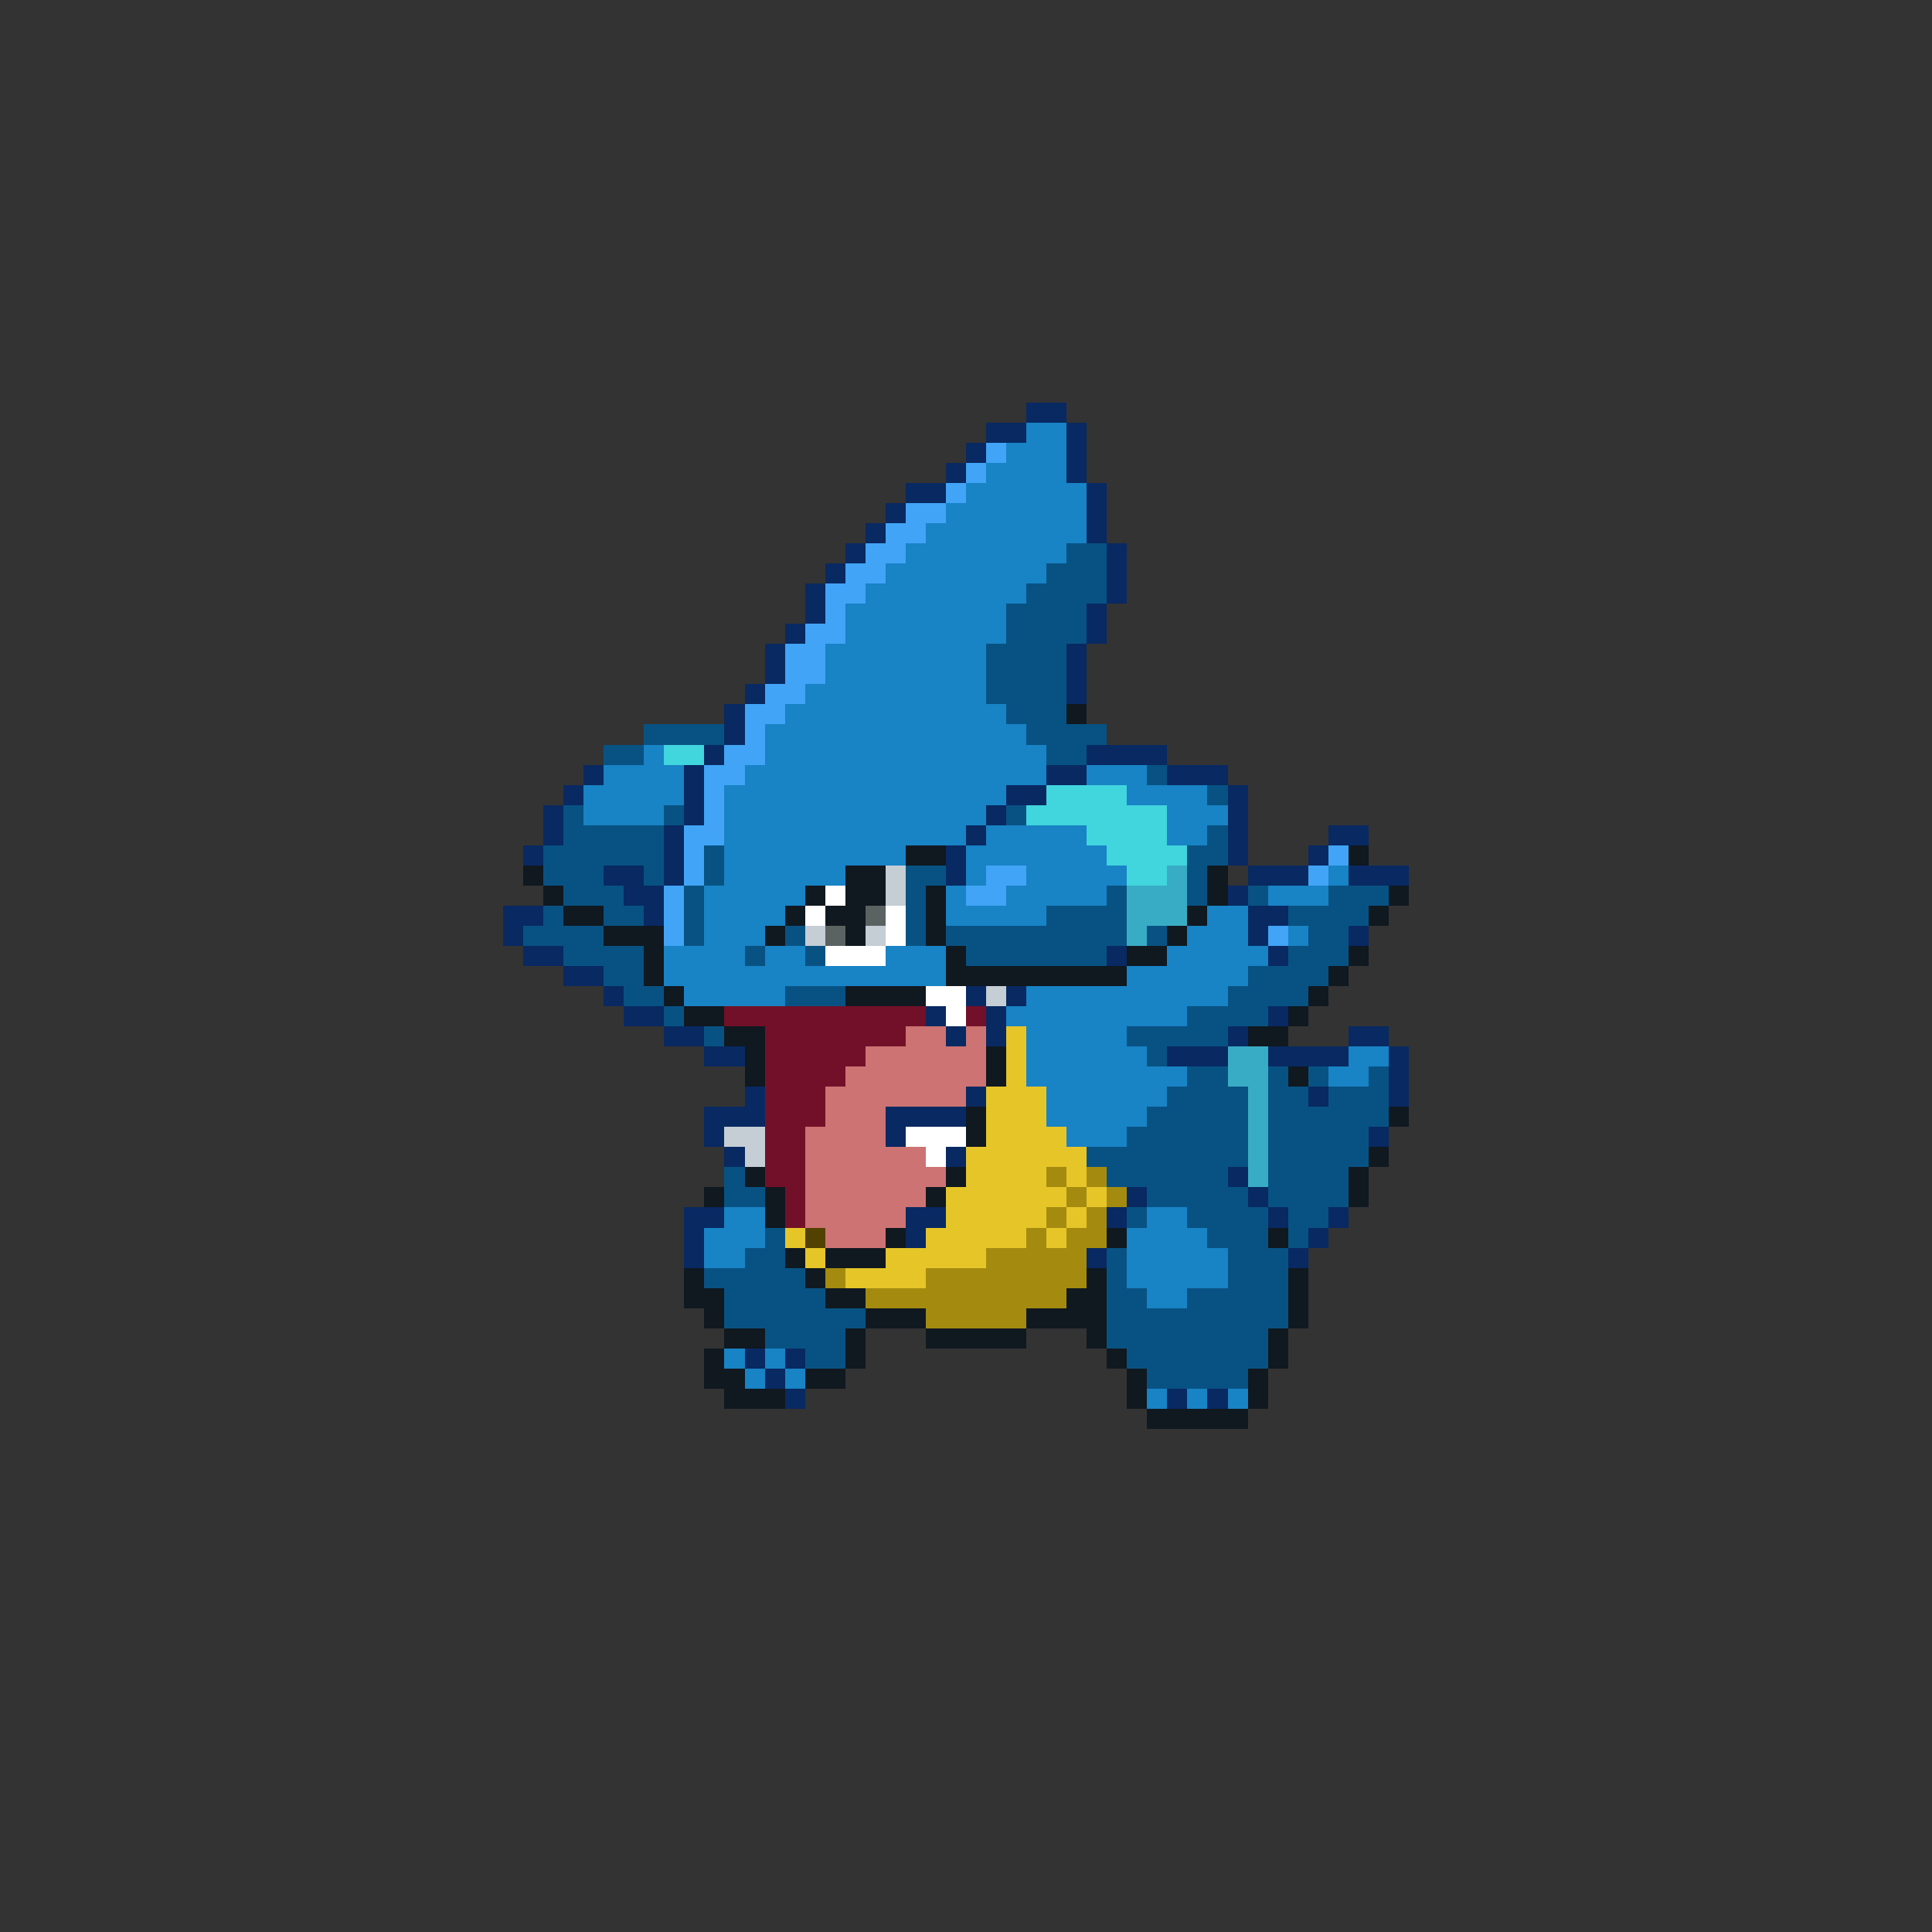 <svg xmlns="http://www.w3.org/2000/svg" viewBox="0 -0.5 96 96" shape-rendering="crispEdges">
<rect x="0" y="-0.5" width="96" height="96" fill="#333333" stroke="none"/>
<path stroke="#082962" d="M51 20h2M49 21h2M53 21h1M48 22h1M53 22h1M47 23h1M53 23h1M45 24h2M54 24h1M44 25h1M54 25h1M43 26h1M54 26h1M42 27h1M55 27h1M41 28h1M55 28h1M40 29h1M55 29h1M40 30h1M54 30h1M39 31h1M54 31h1M38 32h1M53 32h1M38 33h1M53 33h1M37 34h1M53 34h1M36 35h1M36 36h1M35 37h1M54 37h4M29 38h1M34 38h1M52 38h2M58 38h3M28 39h1M34 39h1M50 39h2M61 39h1M27 40h1M34 40h1M49 40h1M61 40h1M27 41h1M33 41h1M48 41h1M61 41h1M66 41h2M26 42h1M33 42h1M47 42h1M61 42h1M65 42h1M30 43h2M33 43h1M47 43h1M62 43h3M67 43h3M31 44h2M61 44h1M25 45h2M32 45h1M62 45h2M25 46h1M62 46h1M67 46h1M26 47h2M55 47h1M63 47h1M28 48h2M30 49h1M48 49h1M50 49h1M31 50h2M46 50h1M49 50h1M63 50h1M33 51h2M47 51h1M49 51h1M61 51h1M67 51h2M35 52h2M58 52h3M63 52h4M69 52h1M69 53h1M37 54h1M48 54h1M65 54h1M69 54h1M35 55h3M44 55h4M35 56h1M44 56h1M68 56h1M36 57h1M47 57h1M61 58h1M56 59h1M62 59h1M34 60h2M45 60h2M55 60h1M63 60h1M66 60h1M34 61h1M45 61h1M65 61h1M34 62h1M54 62h1M64 62h1M37 67h1M39 67h1M38 68h1M39 69h1M58 69h1M60 69h1" />
<path stroke="#1883c5" d="M51 21h2M50 22h3M49 23h4M48 24h6M47 25h7M46 26h8M45 27h8M44 28h8M43 29h8M42 30h8M42 31h8M41 32h8M41 33h8M40 34h9M39 35h11M38 36h13M32 37h1M38 37h14M30 38h4M37 38h15M54 38h3M29 39h5M36 39h14M56 39h4M29 40h4M36 40h13M58 40h3M36 41h12M49 41h5M58 41h2M36 42h9M48 42h7M36 43h6M48 43h1M51 43h5M66 43h1M35 44h5M47 44h1M50 44h5M63 44h3M35 45h4M47 45h5M60 45h2M35 46h3M59 46h3M64 46h1M33 47h4M38 47h2M44 47h3M58 47h5M33 48h14M56 48h6M34 49h5M51 49h10M50 50h9M51 51h5M51 52h6M67 52h2M51 53h8M66 53h2M52 54h6M52 55h5M53 56h3M36 60h2M57 60h2M35 61h3M56 61h4M35 62h2M56 62h5M56 63h5M57 64h2M36 67h1M38 67h1M37 68h1M39 68h1M57 69h1M59 69h1M61 69h1" />
<path stroke="#41a4f6" d="M49 22h1M48 23h1M47 24h1M45 25h2M44 26h2M43 27h2M42 28h2M41 29h2M41 30h1M40 31h2M39 32h2M39 33h2M38 34h2M37 35h2M37 36h1M36 37h2M35 38h2M35 39h1M35 40h1M34 41h2M34 42h1M66 42h1M34 43h1M49 43h2M65 43h1M33 44h1M48 44h2M33 45h1M33 46h1M63 46h1" />
<path stroke="#085283" d="M53 27h2M52 28h3M51 29h4M50 30h4M50 31h4M49 32h4M49 33h4M49 34h4M50 35h3M32 36h4M51 36h4M30 37h2M52 37h2M57 38h1M60 39h1M28 40h1M33 40h1M50 40h1M28 41h5M60 41h1M27 42h6M35 42h1M59 42h2M27 43h3M32 43h1M35 43h1M45 43h2M59 43h1M28 44h3M34 44h1M45 44h1M55 44h1M59 44h1M62 44h1M66 44h3M27 45h1M30 45h2M34 45h1M45 45h1M52 45h4M64 45h4M26 46h4M34 46h1M39 46h1M45 46h1M47 46h9M57 46h1M65 46h2M28 47h4M37 47h1M40 47h1M48 47h7M64 47h3M30 48h2M62 48h4M31 49h2M39 49h3M61 49h4M33 50h1M59 50h4M35 51h1M56 51h5M57 52h1M59 53h2M63 53h1M65 53h1M68 53h1M58 54h4M63 54h2M66 54h3M57 55h5M63 55h6M56 56h6M63 56h5M54 57h8M63 57h5M36 58h1M55 58h6M63 58h4M36 59h2M57 59h5M63 59h4M56 60h1M59 60h4M64 60h2M38 61h1M60 61h3M64 61h1M37 62h2M55 62h1M61 62h3M35 63h5M55 63h1M61 63h3M36 64h5M55 64h2M59 64h5M36 65h7M55 65h9M38 66h4M55 66h8M40 67h2M56 67h7M57 68h5" />
<path stroke="#101820" d="M53 35h1M45 42h2M67 42h1M26 43h1M42 43h2M60 43h1M27 44h1M40 44h1M42 44h2M46 44h1M60 44h1M69 44h1M28 45h2M39 45h1M41 45h2M46 45h1M59 45h1M68 45h1M30 46h3M38 46h1M42 46h1M46 46h1M58 46h1M32 47h1M47 47h1M56 47h2M67 47h1M32 48h1M47 48h9M66 48h1M33 49h1M42 49h4M65 49h1M34 50h2M64 50h1M36 51h2M62 51h2M37 52h1M49 52h1M37 53h1M49 53h1M64 53h1M48 55h1M69 55h1M48 56h1M68 57h1M37 58h1M47 58h1M67 58h1M35 59h1M38 59h1M46 59h1M67 59h1M38 60h1M44 61h1M55 61h1M63 61h1M39 62h1M41 62h3M34 63h1M40 63h1M54 63h1M64 63h1M34 64h2M41 64h2M53 64h2M64 64h1M35 65h1M43 65h3M51 65h4M64 65h1M36 66h2M42 66h1M46 66h5M54 66h1M63 66h1M35 67h1M42 67h1M55 67h1M63 67h1M35 68h2M40 68h2M56 68h1M62 68h1M36 69h3M56 69h1M62 69h1M57 70h5" />
<path stroke="#41d5de" d="M33 37h2M52 39h4M51 40h7M54 41h4M55 42h4M56 43h2" />
<path stroke="#c5cdd5" d="M44 43h1M44 44h1M40 46h1M43 46h1M49 49h1M36 56h2M37 57h1" />
<path stroke="#39acc5" d="M58 43h1M56 44h3M56 45h3M56 46h1M61 52h2M61 53h2M62 54h1M62 55h1M62 56h1M62 57h1M62 58h1" />
<path stroke="#ffffff" d="M41 44h1M40 45h1M44 45h1M44 46h1M41 47h3M46 49h2M47 50h1M45 56h3M46 57h1" />
<path stroke="#5a6262" d="M43 45h1M41 46h1" />
<path stroke="#731029" d="M36 50h10M48 50h1M38 51h7M38 52h5M38 53h4M38 54h3M38 55h3M38 56h2M38 57h2M38 58h2M39 59h1M39 60h1" />
<path stroke="#cd7373" d="M45 51h2M48 51h1M43 52h6M42 53h7M41 54h7M41 55h3M40 56h4M40 57h6M40 58h7M40 59h6M40 60h5M41 61h3" />
<path stroke="#e6c529" d="M50 51h1M50 52h1M50 53h1M49 54h3M49 55h3M49 56h4M48 57h6M48 58h4M53 58h1M47 59h6M54 59h1M47 60h5M53 60h1M39 61h1M46 61h5M52 61h1M40 62h1M44 62h5M42 63h4" />
<path stroke="#a48b10" d="M52 58h1M54 58h1M53 59h1M55 59h1M52 60h1M54 60h1M51 61h1M53 61h2M49 62h5M41 63h1M46 63h8M43 64h10M46 65h5" />
<path stroke="#524100" d="M40 61h1" />
</svg>